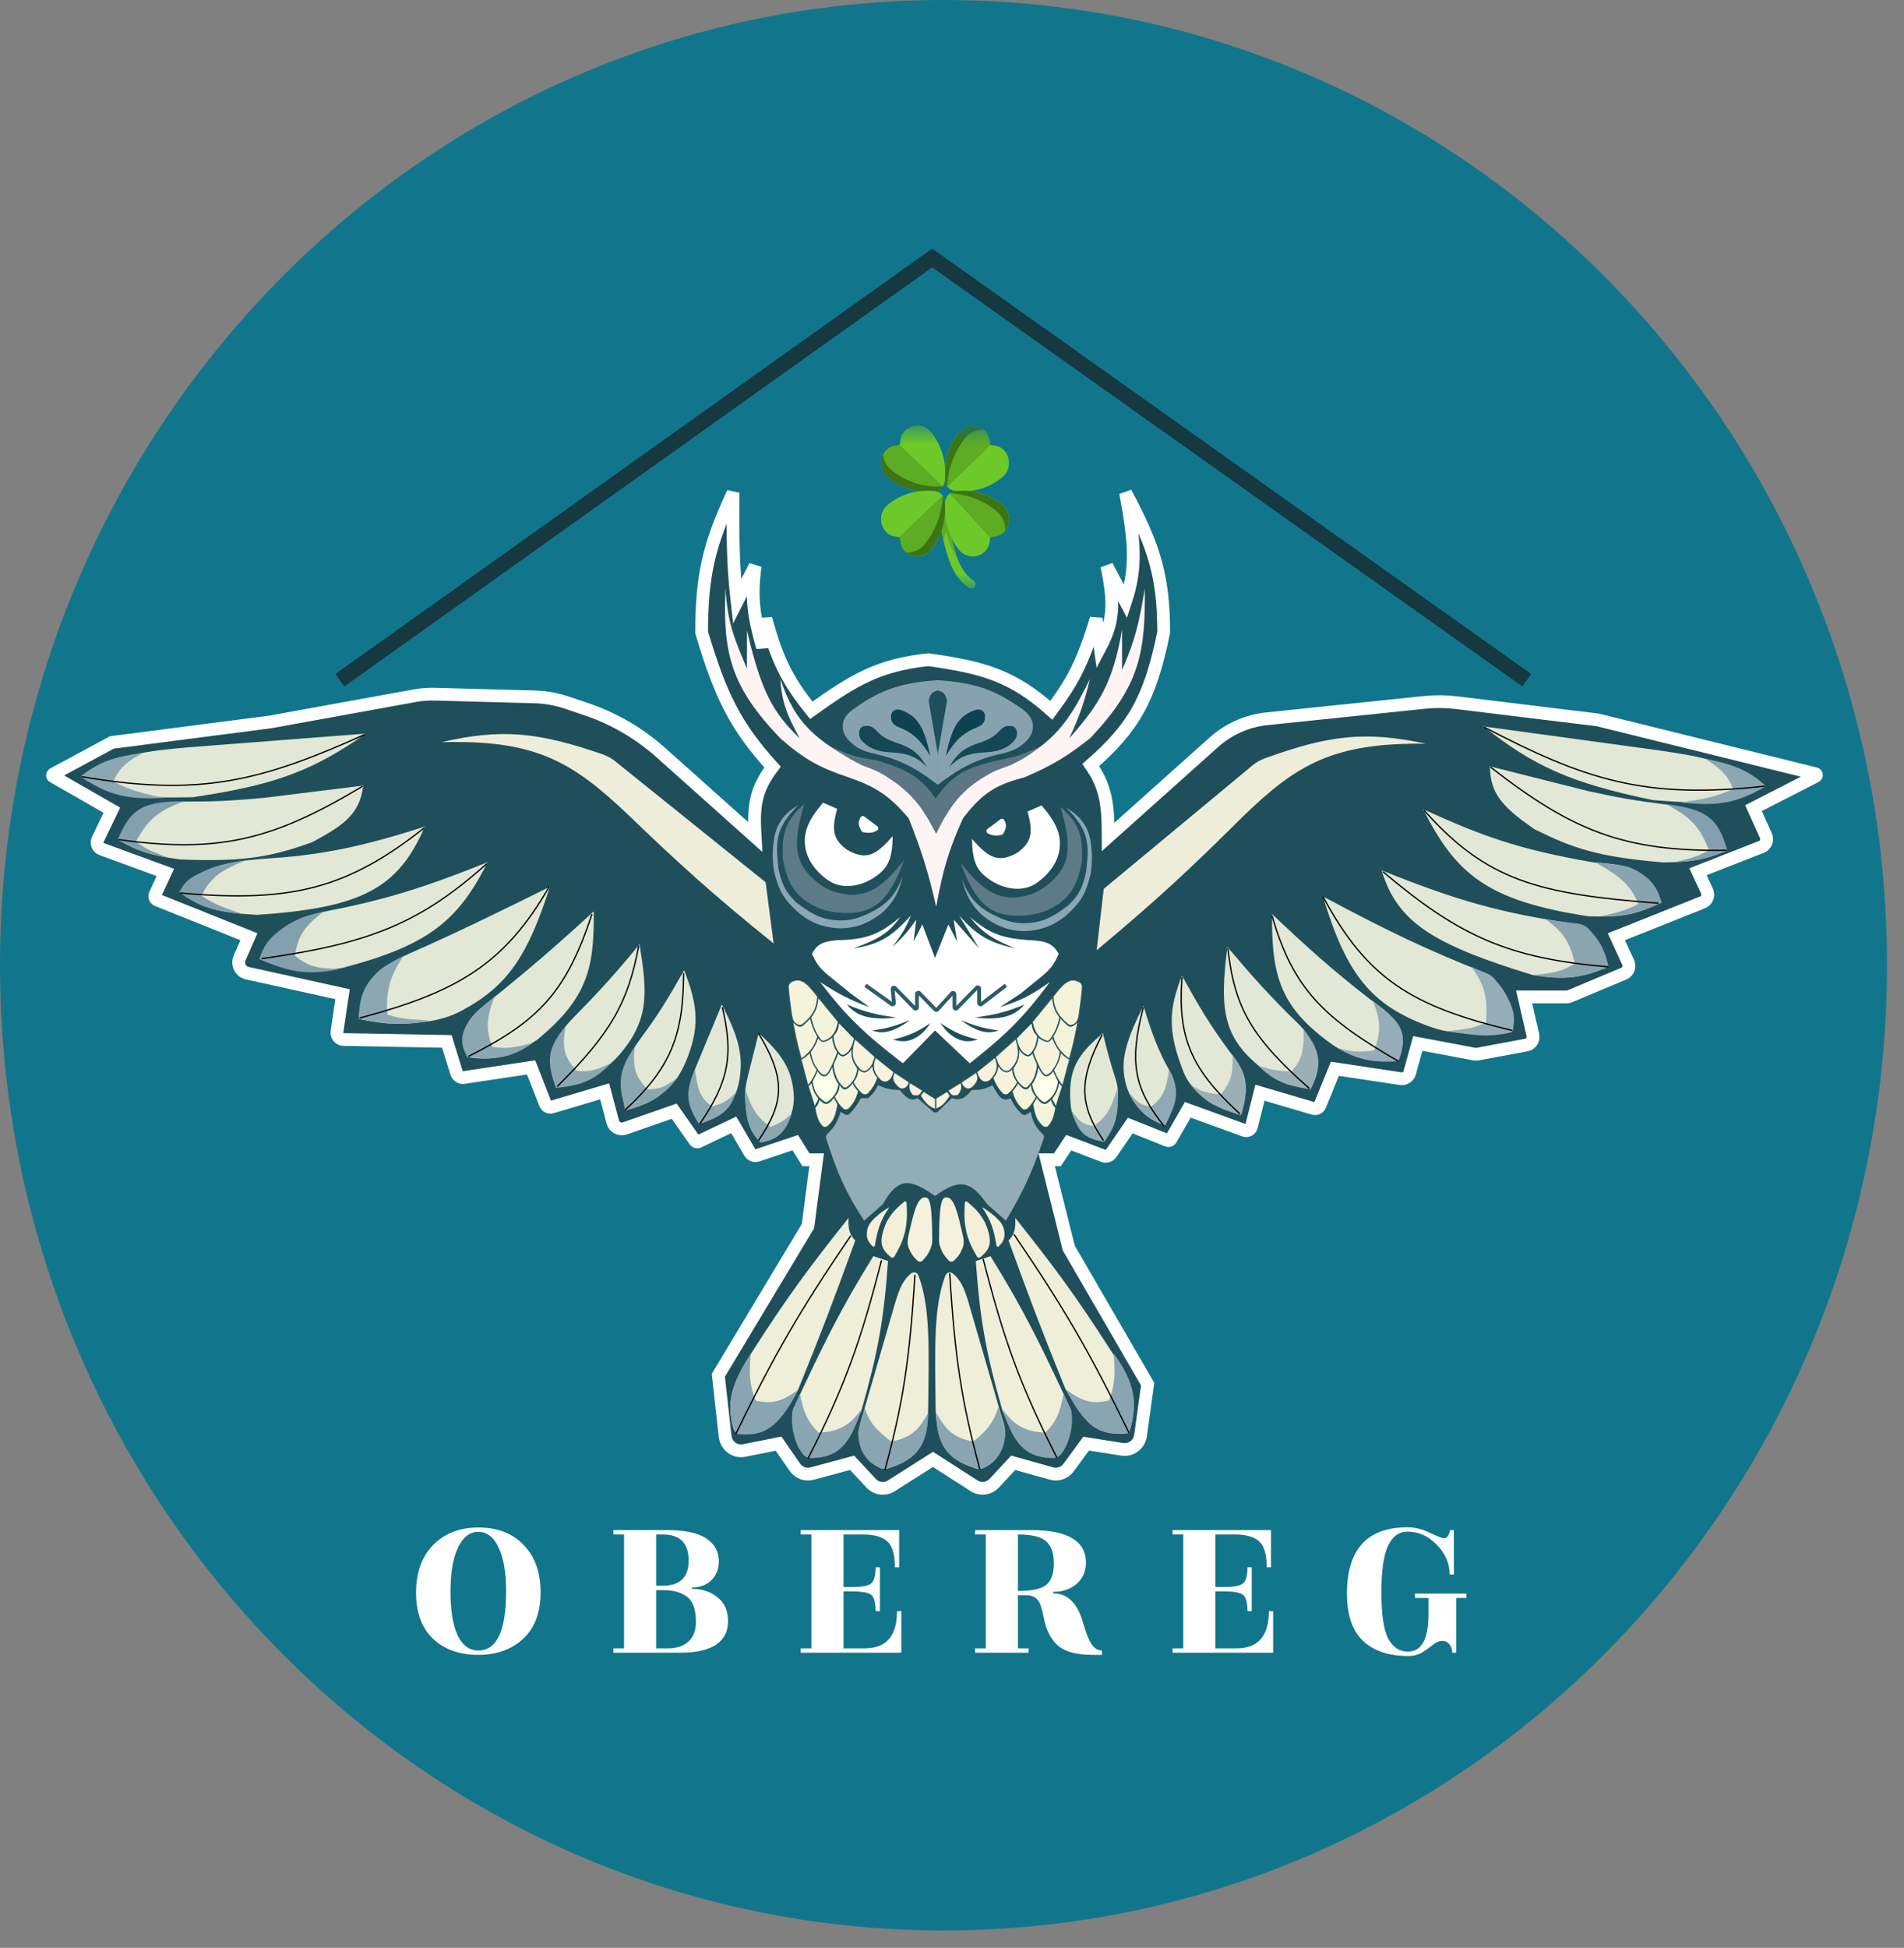 <svg xmlns="http://www.w3.org/2000/svg" width="88" height="90" viewBox="0 0 88 90" fill="none"><rect x="0" y="0" width="88" height="90" fill="#808080" stroke="none"/><g clip-path="url(#clip0_140_769)"><path d="M43.607 89.196C67.691 89.196 87.214 69.229 87.214 44.598C87.214 19.967 67.691 0 43.607 0C19.524 0 0 19.967 0 44.598C0 69.229 19.524 89.196 43.607 89.196Z" fill="#11768C"></path><mask id="mask0_140_769" style="mask-type:luminance" maskUnits="userSpaceOnUse" x="40" y="19" width="8" height="9"><path d="M47.356 19.671H40.001V27.194H47.356V19.671Z" fill="white"></path></mask><g mask="url(#mask0_140_769)"><path d="M46.398 23.394C46.398 23.394 45.793 22.787 44.787 22.69C45.789 22.591 46.391 21.986 46.391 21.986C46.712 21.657 46.712 21.125 46.391 20.796C46.243 20.644 46.028 20.586 45.833 20.575C45.813 20.574 45.795 20.566 45.78 20.553C45.762 20.537 45.751 20.515 45.749 20.489C45.738 20.29 45.682 20.07 45.533 19.918C45.212 19.59 44.691 19.59 44.37 19.918C44.37 19.918 43.757 20.556 43.676 21.614C43.596 20.556 42.983 19.918 42.983 19.918C42.662 19.59 42.141 19.59 41.82 19.918C41.671 20.07 41.615 20.29 41.604 20.489C41.603 20.515 41.591 20.537 41.573 20.553C41.559 20.566 41.54 20.574 41.52 20.575C41.325 20.586 41.111 20.644 40.962 20.796C40.902 20.857 40.853 20.925 40.816 20.998C40.652 21.316 40.7 21.718 40.962 21.986C40.962 21.986 41.566 22.592 42.569 22.69C41.566 22.788 40.962 23.394 40.962 23.394C40.641 23.723 40.641 24.256 40.962 24.584C41.111 24.736 41.325 24.794 41.52 24.805C41.54 24.806 41.559 24.814 41.573 24.827C41.591 24.843 41.603 24.866 41.604 24.891C41.615 25.09 41.671 25.31 41.82 25.462C42.141 25.791 42.662 25.791 42.983 25.462C42.983 25.462 43.315 25.116 43.523 24.512C43.574 24.877 43.685 25.372 43.916 26.002C44.056 26.385 44.281 26.726 44.565 26.989C44.644 27.061 44.719 27.12 44.788 27.164C44.819 27.185 44.854 27.194 44.889 27.194C44.953 27.194 45.015 27.162 45.051 27.103C45.108 27.011 45.081 26.89 44.991 26.833C44.941 26.801 44.884 26.755 44.822 26.698C44.582 26.477 44.393 26.189 44.274 25.865C44.13 25.471 44.036 25.131 43.974 24.846C44.165 25.242 44.377 25.462 44.377 25.462C44.698 25.791 45.219 25.791 45.54 25.462C45.689 25.31 45.745 25.09 45.756 24.891C45.757 24.871 45.765 24.852 45.778 24.837C45.793 24.819 45.815 24.807 45.84 24.805C46.035 24.794 46.25 24.736 46.398 24.584C46.72 24.256 46.72 23.723 46.398 23.394ZM44.129 22.703C44.047 22.714 43.972 22.745 43.907 22.791C43.796 22.871 43.719 22.996 43.7 23.141C43.691 23.216 43.684 23.29 43.68 23.363C43.676 23.29 43.669 23.216 43.66 23.141C43.649 23.057 43.619 22.98 43.574 22.915C43.495 22.801 43.373 22.722 43.231 22.703C43.194 22.698 43.157 22.694 43.12 22.69C43.157 22.687 43.194 22.683 43.231 22.677C43.372 22.659 43.494 22.58 43.572 22.468L43.574 22.466C43.619 22.4 43.649 22.323 43.66 22.239C43.667 22.183 43.672 22.126 43.676 22.071C43.681 22.126 43.686 22.183 43.693 22.239C43.704 22.323 43.734 22.4 43.78 22.466C43.858 22.579 43.98 22.658 44.122 22.677C44.161 22.683 44.199 22.687 44.237 22.691C44.202 22.694 44.165 22.698 44.129 22.703Z" fill="#5EAC24"></path><path d="M45.051 27.102C45.014 27.161 44.952 27.193 44.888 27.193C44.854 27.193 44.819 27.184 44.787 27.163C44.718 27.119 44.643 27.06 44.565 26.988C44.28 26.725 44.055 26.384 43.915 26.001C43.769 25.602 43.671 25.258 43.606 24.966C43.434 24.201 43.487 23.8 43.491 23.735C43.496 23.627 43.587 23.544 43.692 23.55C43.798 23.556 43.879 23.648 43.873 23.756C43.872 23.777 43.777 24.474 44.249 25.795C44.257 25.818 44.265 25.841 44.274 25.864C44.392 26.188 44.581 26.476 44.821 26.697C44.883 26.754 44.94 26.799 44.99 26.832C45.08 26.889 45.107 27.01 45.051 27.102Z" fill="#6DC82A"></path><path d="M44.249 25.795C44.093 25.568 43.877 25.179 43.777 24.662C43.767 24.607 43.691 24.607 43.681 24.662C43.66 24.769 43.635 24.87 43.606 24.966C43.434 24.201 43.487 23.8 43.491 23.735C43.496 23.627 43.587 23.544 43.692 23.55C43.798 23.556 43.879 23.648 43.873 23.756C43.872 23.777 43.777 24.474 44.249 25.795Z" fill="#5EAC24"></path><path d="M43.693 22.239C43.704 22.323 43.734 22.4 43.779 22.465C43.857 22.579 43.98 22.658 44.121 22.677C45.516 22.864 46.391 21.985 46.391 21.985C46.712 21.657 46.712 21.124 46.391 20.796C46.242 20.643 46.027 20.586 45.833 20.575C45.813 20.573 45.794 20.565 45.78 20.552C45.762 20.537 45.75 20.514 45.749 20.489C45.738 20.29 45.681 20.07 45.533 19.918C45.211 19.589 44.691 19.589 44.369 19.918C44.369 19.918 43.51 20.812 43.693 22.239Z" fill="#6DC82A"></path><path d="M45.78 20.552L43.779 22.465C43.734 22.399 43.704 22.322 43.693 22.238C43.51 20.812 44.369 19.917 44.369 19.917C44.67 19.61 45.145 19.59 45.468 19.858C45.49 19.876 45.512 19.896 45.533 19.917C45.681 20.069 45.738 20.289 45.749 20.488C45.75 20.514 45.762 20.536 45.78 20.552Z" fill="#3D7514"></path><path d="M43.659 22.238C43.648 22.322 43.618 22.399 43.572 22.465L43.571 22.466C43.493 22.579 43.371 22.658 43.23 22.677C41.836 22.863 40.961 21.985 40.961 21.985C40.699 21.717 40.651 21.314 40.815 20.997C40.852 20.924 40.901 20.856 40.961 20.795C41.109 20.643 41.324 20.585 41.519 20.574C41.539 20.573 41.557 20.565 41.572 20.552C41.59 20.536 41.602 20.514 41.603 20.488C41.614 20.289 41.67 20.069 41.819 19.917C42.14 19.589 42.661 19.589 42.983 19.917C42.983 19.917 43.842 20.812 43.659 22.238Z" fill="#3D7514"></path><path d="M43.659 22.239C43.648 22.323 43.618 22.4 43.573 22.465L43.571 22.467C42.043 22.594 41.093 21.614 41.093 21.614C40.929 21.441 40.836 21.222 40.815 20.997C40.853 20.925 40.901 20.857 40.961 20.796C41.11 20.643 41.324 20.586 41.519 20.575C41.539 20.573 41.557 20.565 41.572 20.552C41.59 20.537 41.602 20.514 41.603 20.489C41.614 20.29 41.671 20.07 41.819 19.918C42.141 19.589 42.661 19.589 42.983 19.918C42.983 19.918 43.842 20.812 43.659 22.239Z" fill="#5EAC24"></path><path d="M43.659 22.239C43.648 22.323 43.618 22.4 43.573 22.465L41.572 20.552C41.59 20.537 41.602 20.514 41.603 20.489C41.614 20.29 41.671 20.07 41.819 19.918C42.141 19.589 42.662 19.589 42.983 19.918C42.983 19.918 43.842 20.812 43.659 22.239Z" fill="#6DC82A"></path><path d="M45.779 20.553L43.779 22.465C43.838 21.038 44.671 20.171 44.671 20.171C44.889 19.947 45.181 19.843 45.468 19.858C45.49 19.877 45.511 19.897 45.532 19.918C45.681 20.07 45.737 20.29 45.748 20.489C45.75 20.514 45.762 20.537 45.779 20.553Z" fill="#5EAC24"></path><path d="M44.129 22.702C44.047 22.713 43.971 22.744 43.907 22.79C43.796 22.87 43.719 22.995 43.7 23.14C43.517 24.567 44.376 25.461 44.376 25.461C44.698 25.79 45.218 25.79 45.54 25.461C45.688 25.309 45.745 25.089 45.756 24.89C45.757 24.87 45.765 24.851 45.777 24.836C45.793 24.818 45.815 24.806 45.84 24.804C46.035 24.793 46.249 24.735 46.398 24.583C46.719 24.255 46.719 23.722 46.398 23.393C46.398 23.393 45.523 22.515 44.129 22.702Z" fill="#6DC82A"></path><path d="M45.777 24.836L43.907 22.79C43.971 22.744 44.046 22.713 44.128 22.702C45.523 22.515 46.398 23.393 46.398 23.393C46.698 23.701 46.718 24.187 46.456 24.517C46.438 24.54 46.419 24.562 46.398 24.583C46.249 24.735 46.034 24.793 45.84 24.804C45.815 24.806 45.792 24.818 45.777 24.836Z" fill="#3D7514"></path><path d="M45.777 24.836L43.907 22.79C45.302 22.851 46.15 23.702 46.15 23.702C46.369 23.926 46.471 24.224 46.456 24.518C46.438 24.54 46.418 24.562 46.398 24.583C46.249 24.735 46.034 24.793 45.839 24.804C45.815 24.806 45.792 24.818 45.777 24.836Z" fill="#5EAC24"></path><path d="M43.659 23.14C43.648 23.057 43.618 22.98 43.572 22.914C43.494 22.8 43.372 22.721 43.23 22.702C41.836 22.515 40.961 23.394 40.961 23.394C40.64 23.723 40.64 24.255 40.961 24.584C41.109 24.736 41.324 24.794 41.519 24.805C41.539 24.806 41.557 24.814 41.572 24.827C41.59 24.843 41.602 24.865 41.603 24.891C41.614 25.09 41.67 25.31 41.819 25.462C42.14 25.79 42.661 25.79 42.983 25.462C42.983 25.462 43.842 24.567 43.659 23.14Z" fill="#6DC82A"></path><path d="M43.951 23.098C43.965 23.048 43.977 23.025 43.971 23.073C43.969 23.087 43.962 23.094 43.951 23.098Z" fill="#6DC82A"></path><path d="M41.572 24.827L43.573 22.914C43.618 22.98 43.648 23.057 43.659 23.14C43.842 24.567 42.983 25.461 42.983 25.461C42.682 25.769 42.207 25.789 41.884 25.521C41.862 25.502 41.84 25.483 41.819 25.461C41.671 25.309 41.614 25.09 41.603 24.891C41.602 24.865 41.59 24.842 41.572 24.827Z" fill="#3D7514"></path><path d="M41.572 24.826L43.573 22.914C43.513 24.341 42.681 25.208 42.681 25.208C42.462 25.432 42.171 25.536 41.884 25.521C41.862 25.502 41.84 25.482 41.819 25.461C41.671 25.309 41.614 25.089 41.603 24.89C41.602 24.865 41.59 24.842 41.572 24.826Z" fill="#5EAC24"></path></g><path d="M50.663 28.584C50.027 30.694 49.541 31.535 48.592 32.82C46.775 31.208 45.447 30.84 42.905 30.481C40.621 30.727 39.477 31.397 37.497 32.82C36.334 31.375 35.907 30.427 35.395 28.584L35.241 29.912C34.837 28.468 34.705 27.651 34.901 26.151L34.066 27.794C33.886 26.197 33.863 25.038 33.881 22.768C32.766 25.167 32.433 26.576 32.428 29.216C33.305 32.174 34.006 33.559 35.704 35.443C34.88 36.543 34.822 37.286 34.901 38.667L30.553 34.782C29.547 33.883 28.375 33.199 27.107 32.771L26.21 32.468C25.722 32.303 25.214 32.212 24.701 32.198L20.103 32.074C19.791 32.065 19.478 32.089 19.171 32.145L12.494 33.357L5.17 34.305L2.458 35.768C2.414 35.792 2.414 35.855 2.456 35.879L5.17 37.434L4.518 38.792C4.437 38.962 4.518 39.165 4.692 39.229L7.642 40.311L7.171 41.328C7.125 41.428 7.171 41.546 7.271 41.586L11.505 43.282L11.075 44.261C10.947 44.554 11.115 44.895 11.422 44.963L15.832 45.937L15.576 47.666C15.548 47.855 15.689 48.026 15.876 48.03L20.653 48.118L21.1 49.568C21.145 49.716 21.289 49.808 21.439 49.786L24.547 49.319L25.206 51.003C25.253 51.123 25.382 51.188 25.505 51.151L27.947 50.425L28.321 51.835C28.386 52.081 28.642 52.221 28.878 52.138L31.161 51.342L32.121 52.711C32.156 52.76 32.22 52.777 32.274 52.752L33.912 51.974L34.651 53.242C34.724 53.369 34.875 53.427 35.012 53.381L36.755 52.796L37.25 53.586H37.744L37.342 56.652L33.201 63.543L33.513 66.361C33.561 66.801 33.966 67.105 34.391 67.02L35.983 66.703L36.736 67.792C36.915 68.05 37.231 68.167 37.53 68.087L39.382 67.588L40.264 68.534C40.507 68.793 40.894 68.844 41.192 68.655L43.122 67.43L45.019 68.65C45.318 68.841 45.707 68.792 45.951 68.531L46.83 67.588L48.6 68.084C48.893 68.166 49.206 68.057 49.389 67.808L50.199 66.703L51.868 66.966C52.276 67.03 52.657 66.741 52.715 66.322L53.042 63.953L49.396 57.663L48.376 53.586H48.87L49.396 52.796L50.995 53.406C51.127 53.456 51.275 53.409 51.356 53.291L52.239 52.006L53.964 52.694C54.021 52.716 54.085 52.693 54.116 52.64L54.897 51.279L57.517 52.23C57.653 52.279 57.802 52.198 57.839 52.054L58.234 50.489L60.712 51.217C60.832 51.252 60.96 51.189 61.008 51.071L61.696 49.382L64.743 49.84C64.927 49.867 65.103 49.751 65.153 49.568L65.528 48.213L68.15 48.706C68.194 48.714 68.24 48.714 68.284 48.706L70.553 48.284C70.761 48.245 70.896 48.035 70.847 47.824L70.442 46.063H72.409C72.457 46.063 72.505 46.054 72.55 46.035L75.058 44.982C75.254 44.9 75.343 44.666 75.252 44.47L74.707 43.282L78.694 41.691C78.894 41.611 78.986 41.374 78.894 41.175L78.478 40.279L81.414 39.128C81.615 39.05 81.708 38.814 81.618 38.615L81.043 37.34L83.92 35.868C83.972 35.842 83.963 35.764 83.907 35.75L73.842 33.262L67.311 32.466C66.824 32.407 66.333 32.403 65.846 32.453L58.545 33.212C57.639 33.306 56.785 33.687 56.099 34.3L51.219 38.667C51.215 37.142 51.111 36.362 50.415 35.348C52.36 33.638 53.148 32.348 53.784 29.216C53.779 26.703 53.384 25.294 52.023 22.768C52.445 25.027 52.549 26.201 52.023 27.794L51.157 26.151C51.529 27.929 51.461 28.753 50.848 29.912L50.663 28.584Z" fill="#1F4F5B" stroke="white" stroke-width="0.59"></path><path d="M46.699 35.349C44.883 35.96 44.074 36.578 43.269 38.509C42.386 36.865 41.834 36.07 39.838 35.349C37.742 34.227 36.754 33.468 36.068 31.366C36.124 32.374 36.336 32.98 36.964 34.116C35.731 32.948 35.172 31.926 34.522 29.122V30.892C33.959 29.557 33.619 28.774 33.533 27.194C33.4 30.162 33.77 31.721 36.068 34.116C37.162 35.074 37.859 35.463 39.22 35.918C40.491 36.359 41.109 36.763 42.002 37.814C42.603 39.343 42.887 40.232 43.269 41.892C43.577 40.232 43.821 39.329 44.505 37.814C45.395 36.648 46.028 36.255 47.348 35.918C48.652 35.358 49.307 34.955 50.377 34.116C52.709 31.672 52.939 30.094 52.911 27.194C52.66 28.713 52.479 29.552 51.86 30.955V29.09C51.433 31.585 50.782 32.568 49.419 34.116C49.893 33.086 50.108 32.483 50.377 31.366C49.416 33.338 48.728 34.312 46.699 35.349Z" fill="#FFF4F4"></path><path d="M46.15 35.127C44.566 35.468 43.956 35.877 43.245 36.897C42.605 35.988 42.048 35.578 40.494 35.127C39.489 34.983 39.082 34.826 38.362 34.464C39.066 34.929 39.452 35.246 40.494 35.601C41.872 36.38 42.503 37.024 43.276 38.509C44.008 37.011 44.622 36.318 46.026 35.601C47.167 35.205 47.51 34.935 48.062 34.499L48.066 34.495C47.332 34.839 46.917 34.982 46.15 35.127Z" fill="#5C7783"></path><path d="M39.944 37.727L40.543 38.174C40.61 38.225 40.611 38.329 40.539 38.371C40.359 38.478 40.193 38.503 39.902 38.454C39.868 38.449 39.838 38.428 39.82 38.398C39.671 38.148 39.64 37.976 39.78 37.754C39.815 37.697 39.891 37.688 39.944 37.727Z" fill="white"></path><path d="M38.042 37.087L38.691 37.372C38.434 38.33 38.478 38.773 39.154 39.268C40.044 39.774 40.493 39.512 41.256 38.636C41.256 39.519 41.078 39.954 40.766 40.256C40.128 40.872 39.079 41.184 38.333 40.712C38.278 40.678 38.223 40.639 38.166 40.596C37.716 40.253 37.342 39.779 37.233 39.216C37.088 38.47 37.374 37.864 38.042 37.087Z" fill="white"></path><path d="M37.88 40.847C36.655 39.937 36.636 38.989 37.166 37.157C36.334 37.895 36.125 38.446 36.178 39.654C36.356 40.668 36.645 41.204 37.258 41.64C37.736 41.98 38.314 42.148 38.896 42.179C40.357 42.258 41.088 41.662 41.791 39.733C40.693 41.138 39.895 41.583 38.644 41.227C38.369 41.149 38.11 41.018 37.88 40.847Z" fill="#5D7B86"></path><path d="M35.982 40.143C35.842 38.931 35.814 38.257 36.909 37.191C36.495 37.441 36.249 37.65 36.027 38.027C35.871 38.294 35.79 38.599 35.753 38.908C35.699 39.366 35.7 39.72 35.776 40.259C35.867 40.621 35.945 40.873 36.058 41.12C36.221 41.474 36.5 41.796 36.784 42.059C37.189 42.434 37.651 42.698 38.186 42.814C38.266 42.831 38.346 42.846 38.427 42.859C39.016 42.949 39.627 42.852 40.157 42.575C40.297 42.502 40.434 42.419 40.581 42.317C40.751 42.199 40.907 42.059 41.043 41.9C41.444 41.428 41.572 41.071 41.729 40.485C41.352 41.465 40.886 41.899 39.896 42.315C39.595 42.442 39.275 42.522 38.949 42.528C38.129 42.544 37.589 42.312 36.782 41.682C36.294 41.191 36.129 40.848 35.982 40.143Z" fill="#8BA7B3"></path><path d="M46.24 37.854L45.641 38.3C45.574 38.351 45.573 38.455 45.645 38.498C45.825 38.604 45.991 38.629 46.282 38.58C46.316 38.575 46.346 38.554 46.364 38.524C46.513 38.274 46.544 38.102 46.404 37.88C46.369 37.823 46.293 37.814 46.24 37.854Z" fill="white"></path><path d="M48.141 37.213L47.492 37.498C47.749 38.456 47.705 38.899 47.029 39.394C46.139 39.9 45.691 39.638 44.927 38.762C44.927 39.645 45.105 40.08 45.417 40.382C46.055 40.998 47.104 41.31 47.851 40.839C47.905 40.804 47.96 40.765 48.017 40.722C48.467 40.379 48.841 39.905 48.95 39.343C49.095 38.596 48.809 37.99 48.141 37.213Z" fill="white"></path><path d="M48.304 40.973C49.528 40.063 49.547 39.115 49.017 37.283C49.849 38.021 50.059 38.572 50.006 39.78C49.827 40.794 49.539 41.33 48.925 41.766C48.447 42.105 47.869 42.274 47.288 42.305C45.826 42.384 45.096 41.788 44.392 39.859C45.49 41.264 46.288 41.709 47.539 41.354C47.814 41.276 48.073 41.144 48.304 40.973Z" fill="#5D7B86"></path><path d="M50.201 40.27C50.34 39.058 50.369 38.385 49.274 37.318C49.688 37.569 49.933 37.777 50.156 38.154C50.312 38.421 50.393 38.727 50.43 39.036C50.484 39.493 50.483 39.847 50.407 40.386C50.316 40.748 50.238 41.001 50.125 41.247C49.962 41.601 49.683 41.923 49.399 42.186C48.994 42.562 48.532 42.825 47.997 42.941C47.917 42.959 47.837 42.973 47.756 42.986C47.167 43.077 46.556 42.979 46.026 42.702C45.886 42.629 45.749 42.546 45.602 42.444C45.432 42.326 45.276 42.186 45.141 42.027C44.738 41.555 44.611 41.198 44.454 40.612C44.831 41.592 45.297 42.026 46.287 42.442C46.588 42.569 46.908 42.649 47.234 42.655C48.054 42.671 48.594 42.439 49.401 41.809C49.889 41.318 50.054 40.975 50.201 40.27Z" fill="#8BA7B3"></path><path d="M39.444 43.82C40.677 43.376 41.128 43.051 41.608 42.366C40.672 43.168 40.047 43.411 38.733 43.44C38.103 43.492 37.791 43.571 37.528 44.073C37.775 44.63 38 44.838 38.424 45.179L39.321 45.906L40.186 46.538C39.218 46.177 38.727 45.909 37.899 45.369C39.105 46.948 39.952 47.767 41.731 49.13L43.215 47.613L44.822 49.13C46.559 47.767 47.36 46.941 48.53 45.369C47.698 45.96 47.196 46.229 46.212 46.538L47.171 45.906L48.067 45.179C48.501 44.833 48.703 44.603 48.932 44.073C48.663 43.601 48.358 43.469 47.572 43.44C46.396 43.357 45.775 43.183 44.822 42.366C45.435 43.129 45.928 43.416 46.923 43.82C45.704 43.551 45.143 43.208 44.327 42.303L45.255 43.82L44.08 42.492L44.234 43.504L43.833 42.714L43.215 44.262L42.627 42.714L42.226 43.504L42.349 42.492C41.938 43.078 41.693 43.349 41.237 43.757C41.654 43.22 41.855 42.906 42.102 42.303C41.238 43.242 40.686 43.635 39.444 43.82Z" fill="white"></path><path d="M41.421 47.011C40.525 46.889 40.024 46.779 39.134 46.411C39.341 46.64 39.509 46.769 39.724 46.868C39.981 46.986 40.264 47.033 40.545 47.05C40.858 47.068 41.093 47.053 41.421 47.011Z" fill="#1F4F5B"></path><path d="M45.069 47.011C45.965 46.889 46.466 46.779 47.356 46.411C47.149 46.64 46.981 46.769 46.766 46.868C46.509 46.986 46.226 47.033 45.945 47.05C45.632 47.068 45.396 47.053 45.069 47.011Z" fill="#1F4F5B"></path><path d="M42.06 47.129C41.415 47.393 41.039 47.513 40.309 47.611C40.491 47.671 40.631 47.696 40.774 47.694C41.056 47.69 41.326 47.582 41.576 47.447C41.748 47.355 41.885 47.261 42.06 47.129Z" fill="#1F4F5B"></path><path d="M44.406 47.129C45.05 47.394 45.426 47.514 46.157 47.612C45.975 47.672 45.835 47.697 45.691 47.695C45.41 47.691 45.139 47.582 44.89 47.448C44.718 47.355 44.581 47.262 44.406 47.129Z" fill="#1F4F5B"></path><path d="M43.003 47.27C42.415 47.665 42.052 47.85 41.266 48.035C41.434 48.078 41.569 48.102 41.691 48.109C42.104 48.132 42.496 47.895 42.773 47.579C42.852 47.489 42.923 47.391 43.003 47.27Z" fill="#1F4F5B"></path><path d="M43.468 47.27C44.055 47.665 44.418 47.85 45.204 48.035C45.037 48.078 44.901 48.102 44.78 48.109C44.366 48.132 43.974 47.895 43.698 47.579C43.619 47.489 43.548 47.391 43.468 47.27Z" fill="#1F4F5B"></path><path d="M40.001 45.526L41.219 46.395C41.263 46.426 41.322 46.391 41.316 46.337L41.254 45.702C41.248 45.643 41.318 45.609 41.359 45.651L42.275 46.587C42.314 46.627 42.38 46.599 42.38 46.543V45.931C42.38 45.875 42.447 45.847 42.486 45.887L43.231 46.649C43.256 46.674 43.297 46.674 43.32 46.647L44.004 45.896C44.042 45.854 44.111 45.882 44.111 45.939V46.543C44.111 46.599 44.178 46.627 44.217 46.587L45.149 45.634C45.188 45.594 45.255 45.622 45.255 45.678V46.347C45.255 46.4 45.313 46.429 45.353 46.398L46.491 45.526" stroke="#2E5D67" stroke-width="0.177"></path><path d="M34.561 49.742L35.063 47.739C36.164 48.72 36.59 49.419 36.683 50.525C36.723 51 36.625 51.485 36.373 51.886C36.052 52.397 35.704 52.593 35.102 52.665C35.078 52.668 35.055 52.656 35.042 52.636C34.641 51.978 34.456 51.509 34.439 50.681C34.432 50.364 34.484 50.049 34.561 49.742Z" fill="#E3E7D6"></path><path d="M32.14 49.356L33.363 46.411C34.124 47.897 34.386 48.775 34.157 49.995C34.095 50.325 33.969 50.642 33.779 50.917C33.419 51.441 33.048 51.69 32.343 51.879C31.992 51.251 31.862 50.832 31.915 50.197C31.939 49.906 32.029 49.626 32.14 49.356Z" fill="#E3E7D6"></path><path d="M29.696 47.862C30.403 46.907 30.895 46.114 31.617 44.831C32.27 46.463 32.35 47.499 31.692 49.067C31.477 49.579 31.169 50.054 30.745 50.402C30.223 50.83 29.704 51.039 28.898 51.279C28.739 50.599 28.701 50.114 28.823 49.542C28.956 48.916 29.318 48.373 29.696 47.862Z" fill="#E3E7D6"></path><path d="M26.534 46.986C27.768 45.739 28.478 44.935 29.56 43.63C29.897 45.808 30.066 47.081 28.6 48.764C28.401 48.992 28.173 49.191 27.926 49.361C27.237 49.835 26.695 50.071 25.697 50.236C25.389 49.353 25.395 48.786 25.749 48.038C25.938 47.638 26.226 47.298 26.534 46.986Z" fill="#E3E7D6"></path><path d="M22.525 46.332C24.372 44.854 25.542 43.847 27.442 42.112C27.471 44.766 27.135 46.142 24.815 48.054C23.589 48.813 22.888 49.037 21.601 48.845C21.369 48.311 21.328 47.935 21.506 47.501C21.706 47.013 22.118 46.658 22.525 46.332Z" fill="#E3E7D6"></path><path d="M18.998 44.024C21.233 43.035 22.849 42.239 25.413 40.974C24.408 44.112 23.488 45.564 21.302 46.716C20.818 46.971 20.289 47.126 19.75 47.199C18.627 47.352 17.811 47.354 16.574 47.075C16.633 46.573 16.711 46.187 16.845 45.84C17.198 44.925 18.116 44.415 18.998 44.024Z" fill="#E3E7D6"></path><path d="M15.339 42.05C17.798 41.57 19.678 40.989 22.538 39.837C21.177 42.53 19.828 43.684 15.77 44.736C14.208 44.924 13.363 44.904 11.999 44.293C12.473 42.912 13.934 42.324 15.339 42.05Z" fill="#E3E7D6"></path><path d="M12.653 39.646C15.009 39.48 16.865 39.081 19.633 38.193C18.407 41.04 16.733 41.946 11.876 42.271C10.181 42.174 9.351 41.993 8.291 41.227C9.235 39.887 11.033 39.76 12.645 39.647L12.653 39.646Z" fill="#E3E7D6"></path><path d="M8.723 34.528L16.913 33.895C14.481 35.59 12.77 36.265 8.908 36.835C6.35 36.886 5.034 36.814 3.853 35.914C3.818 35.887 3.823 35.83 3.862 35.809C5.655 34.828 6.762 34.7 8.723 34.528Z" fill="#E3E7D6"></path><path d="M5.231 36.108C5.52 35.469 5.902 35.161 6.622 34.781C5.331 34.96 4.613 35.178 3.785 35.832C3.751 35.859 3.754 35.911 3.79 35.935C5.108 36.788 5.967 36.946 7.58 36.867C6.625 36.658 6.086 36.55 5.231 36.108Z" fill="#8BA7B2"></path><path d="M3.778 35.886C9.31 36.835 12.115 36.068 16.882 33.927" stroke="black" stroke-width="0.059"></path><path d="M76.705 34.676L68.564 33.564C70.897 35.399 72.567 36.173 76.391 36.968C78.942 37.169 80.26 37.175 81.489 36.346C81.526 36.321 81.524 36.264 81.486 36.24C79.751 35.156 78.653 34.963 76.705 34.676Z" fill="#E3E7D6"></path><path d="M80.102 36.458C79.85 35.803 79.486 35.473 78.788 35.051C80.068 35.306 80.772 35.565 81.562 36.268C81.594 36.296 81.588 36.349 81.551 36.37C80.187 37.144 79.32 37.251 77.715 37.078C78.68 36.925 79.224 36.849 80.102 36.458Z" fill="#8BA7B2"></path><path d="M81.566 36.323C75.99 36.945 73.233 36.015 68.594 33.597" stroke="black" stroke-width="0.059"></path><path d="M12.185 36.866L16.79 36.297C16.63 37.539 16.008 38.085 14.41 38.92C12.55 39.58 11.335 39.833 8.322 39.71C7.024 39.534 6.388 39.343 5.497 38.822C5.469 38.806 5.458 38.771 5.471 38.741C5.797 38.021 6.144 37.63 6.715 37.354C7.322 37.06 8.014 37.034 8.686 37.037C9.818 37.042 10.73 37.002 12.185 36.866Z" fill="#E3E7D6"></path><path d="M6.282 38.889C6.803 37.926 7.24 37.488 8.507 37.024C6.717 37.024 6.048 37.305 5.468 38.743C5.457 38.772 5.468 38.806 5.494 38.822C6.362 39.336 6.886 39.461 7.828 39.647C7.201 39.403 6.844 39.313 6.282 38.889Z" fill="#83A0AE"></path><path d="M5.479 38.794C10.204 39.45 12.67 38.772 16.76 36.329" stroke="black" stroke-width="0.059"></path><path d="M73.366 36.544L68.862 35.409C68.875 36.662 69.427 37.281 70.914 38.308C72.682 39.193 73.858 39.595 76.864 39.847C78.174 39.833 78.827 39.722 79.774 39.315C79.803 39.303 79.818 39.269 79.809 39.238C79.57 38.482 79.273 38.051 78.739 37.707C78.17 37.34 77.487 37.228 76.82 37.148C75.695 37.012 74.794 36.86 73.366 36.544Z" fill="#E3E7D6"></path><path d="M78.986 39.283C78.583 38.263 78.202 37.774 76.998 37.156C78.776 37.378 79.406 37.74 79.812 39.239C79.82 39.269 79.805 39.301 79.776 39.314C78.854 39.717 78.319 39.776 77.363 39.844C78.013 39.679 78.378 39.634 78.986 39.283Z" fill="#83A0AE"></path><path d="M79.795 39.289C75.027 39.355 72.659 38.376 68.889 35.444" stroke="black" stroke-width="0.059"></path><path d="M49.488 51.086C49.33 49.44 49.789 48.733 50.974 47.739C51.179 48.603 51.327 49.129 51.573 49.893C51.646 50.12 51.681 50.358 51.666 50.597C51.604 51.582 51.451 52.111 50.974 52.733C50.327 52.574 49.984 52.366 49.637 51.637C49.555 51.465 49.507 51.277 49.488 51.086Z" fill="#E3E7D6"></path><path d="M50.539 52.038C51.151 51.617 51.363 51.182 51.652 50.268C51.709 51.355 51.636 51.926 51.057 52.733C51.043 52.752 51.019 52.762 50.995 52.757C50.184 52.596 49.854 52.4 49.52 51.311C49.848 51.77 49.988 51.936 50.539 52.038Z" fill="#94ACB6"></path><path d="M50.941 47.801C49.891 49.833 49.833 50.998 51.002 52.701" stroke="black" stroke-width="0.059"></path><path d="M52.049 50.134C51.752 49.063 52.004 48.149 52.85 46.474C53.259 47.831 53.555 48.591 54.077 49.513C54.24 49.802 54.344 50.128 54.321 50.46C54.282 51.021 54.15 51.412 53.865 51.956C53.85 51.984 53.817 51.996 53.788 51.985C53.195 51.746 52.84 51.511 52.458 50.978C52.276 50.723 52.134 50.438 52.049 50.134Z" fill="#E3E7D6"></path><path d="M53.227 51.121C53.806 50.652 53.921 50.255 54.031 49.414C54.502 50.332 54.481 50.868 53.843 51.958C53.827 51.985 53.793 51.996 53.764 51.983C52.868 51.573 52.552 51.222 52.176 50.489C52.553 50.897 52.72 51.102 53.227 51.121Z" fill="#8EAAB5"></path><path d="M53.803 52.037C52.43 50.302 52.168 49.12 52.844 46.538" stroke="black" stroke-width="0.059"></path><path d="M54.696 49.515C53.966 47.654 54.005 46.643 54.631 45.083C55.423 46.516 55.886 47.307 56.856 48.623C57.648 49.607 57.726 50.247 57.369 51.468C57.359 51.502 57.323 51.521 57.289 51.509C56.241 51.126 55.667 50.818 55.103 50.194C54.926 49.997 54.793 49.764 54.696 49.515Z" fill="#E3E7D6"></path><path d="M58.152 49.224C56.531 47.878 56.36 46.577 56.73 43.756C57.971 45.222 58.711 46.044 60.039 47.337C60.14 47.436 60.235 47.543 60.317 47.659C60.992 48.622 61.112 49.276 60.563 50.33C59.474 50.133 58.942 49.897 58.152 49.224Z" fill="#E3E7D6"></path><path d="M61.635 48.307C59.176 46.566 58.77 45.136 58.791 42.239C60.518 43.86 61.496 44.745 63.303 46.158C64.703 47.142 65.169 47.739 64.586 48.97C64.577 48.99 64.557 49.004 64.535 49.005C63.31 49.094 62.674 48.94 61.635 48.307Z" fill="#E3E7D6"></path><path d="M73.69 39.855C70.124 39.237 68.493 38.623 65.775 37.39C67.276 40.352 68.685 41.62 73.427 42.338C74.953 42.39 75.701 42.268 76.763 41.658C76.199 40.251 75.453 39.937 73.69 39.855Z" fill="#E3E7D6"></path><path d="M66.165 47.465C63.35 46.473 62.234 45.014 61.14 41.417C64.255 43.08 65.949 43.885 68.705 44.976C68.831 45.026 68.947 45.103 69.039 45.205C69.701 45.941 69.943 46.485 69.919 47.589C69.918 47.62 69.895 47.646 69.864 47.65C68.866 47.767 68.218 47.781 67.266 47.699C66.892 47.667 66.52 47.591 66.165 47.465Z" fill="#E3E7D6"></path><path d="M70.844 45.052C66.24 43.642 64.578 42.617 63.859 40.216C67.295 41.592 69.311 42.194 73.01 42.719C73.128 42.736 73.239 42.79 73.322 42.876C73.901 43.471 74.133 43.885 74.322 44.619C74.33 44.65 74.314 44.682 74.285 44.694C73.121 45.169 72.379 45.294 70.844 45.052Z" fill="#E3E7D6"></path><path d="M56.442 50.552C56.918 49.932 56.989 49.579 56.968 48.75C57.622 49.613 57.742 50.169 57.386 51.47C57.377 51.504 57.342 51.523 57.31 51.514C56.215 51.187 55.653 50.904 55.02 50.109C55.488 50.434 55.833 50.536 56.442 50.552Z" fill="#9BAFB6"></path><path d="M59.686 49.509C60.158 48.986 60.291 48.56 60.242 47.549C61.026 48.553 61.143 49.155 60.602 50.289C60.591 50.313 60.564 50.328 60.538 50.324C59.477 50.171 58.918 49.984 58.141 49.224C58.699 49.434 59.047 49.478 59.686 49.509Z" fill="#9BAFB6"></path><path d="M64.385 47.043L63.427 46.221C63.841 47.129 63.818 47.686 63.52 48.528C62.833 48.639 62.447 48.597 61.758 48.402C62.686 48.871 63.22 49.124 64.593 49.037C64.617 49.035 64.638 49.02 64.647 48.997C64.971 48.163 64.903 47.572 64.385 47.043Z" fill="#94ADB8"></path><path d="M74.838 39.972L73.718 39.837C74.889 40.484 75.413 40.945 75.715 41.775C75.056 42.097 74.655 42.196 73.929 42.346C75.089 42.335 75.722 42.207 76.756 41.735C76.784 41.722 76.799 41.69 76.79 41.66C76.588 40.98 76.287 40.57 75.552 40.182C75.33 40.065 75.086 40.002 74.838 39.972Z" fill="#88A4B0"></path><path d="M72.939 42.677L71.462 42.492C72.285 43.099 72.555 43.555 72.791 44.514C72.145 44.925 71.679 44.971 70.853 45.051L70.844 45.052C72.127 45.27 72.976 45.252 74.29 44.693C74.317 44.681 74.332 44.651 74.326 44.622C74.201 44.009 74.018 43.548 73.428 42.92C73.298 42.783 73.124 42.7 72.939 42.677Z" fill="#8AA5B0"></path><path d="M68.739 45L68.001 44.673C68.588 45.444 68.77 46.057 68.683 47.242C68.027 47.558 67.613 47.557 66.857 47.644C68.076 47.818 68.763 47.959 69.851 47.698C69.872 47.693 69.89 47.676 69.896 47.654C70.092 46.937 69.959 46.351 69.121 45.294C69.019 45.165 68.887 45.066 68.739 45Z" fill="#94ADB8"></path><path d="M65.814 37.435C68.706 40.684 71.069 41.308 76.653 41.733" stroke="black" stroke-width="0.059"></path><path d="M63.921 40.279C67.477 43.287 69.742 44.283 74.336 44.673" stroke="black" stroke-width="0.059"></path><path d="M61.14 41.417C63.183 45.218 65.224 46.494 69.887 47.612" stroke="black" stroke-width="0.059"></path><path d="M54.632 45.147C54.417 47.968 55.064 49.41 57.308 51.468" stroke="black" stroke-width="0.059"></path><path d="M58.791 42.303C59.76 45.721 61.239 47.075 64.632 49.035" stroke="black" stroke-width="0.059"></path><path d="M56.752 43.819C57.052 46.602 57.89 47.973 60.522 50.299" stroke="black" stroke-width="0.059"></path><path d="M10.534 39.896L11.382 39.742C10.153 40.226 9.723 40.571 9.311 41.385C10.001 41.852 10.469 41.967 11.227 42.239C10.073 42.064 9.404 42.049 8.291 41.227C8.571 40.645 8.875 40.504 9.488 40.227C9.823 40.076 10.174 39.961 10.534 39.896Z" fill="#83A0AE"></path><path d="M19.602 38.256C16.076 41.043 13.479 41.725 8.322 41.259" stroke="black" stroke-width="0.059"></path><path d="M13.637 44.167C13.742 43.28 14.07 42.784 14.966 42.112L14.413 42.254C14.206 42.307 14.003 42.378 13.807 42.466C13.489 42.609 13.186 42.786 12.911 43.003C12.484 43.338 12.186 43.638 11.999 44.325C13.403 44.93 14.311 45.081 15.708 44.767C14.89 44.751 14.343 44.749 13.637 44.167Z" fill="#83A0AE"></path><path d="M22.508 39.9C19.452 42.622 17.136 43.597 12.093 44.293" stroke="black" stroke-width="0.059"></path><path d="M35.612 52.069C34.945 51.588 34.707 51.174 34.438 50.268C34.434 51.548 34.526 52.168 35.148 52.796C35.954 52.666 36.328 52.288 36.601 51.437C36.25 51.801 35.988 51.909 35.612 52.069Z" fill="#8BA7B2"></path><path d="M32.897 51.121C32.276 50.66 32.248 50.238 32.118 49.414C31.707 50.4 31.647 50.927 32.31 51.943C33.291 51.607 33.742 51.341 34.004 50.489C33.645 50.863 33.372 51.005 32.897 51.121Z" fill="#8BA7B2"></path><path d="M29.929 50.33C29.346 49.756 29.228 49.25 29.338 48.371C28.613 49.396 28.511 50.088 28.936 51.31C30.079 50.994 30.615 50.672 31.346 49.761C30.838 50.145 30.588 50.331 29.929 50.33Z" fill="#8BA7B2"></path><path d="M17.903 46.885C17.825 45.739 18.041 45.088 18.645 44.167L18.091 44.467C17.802 44.624 17.528 44.813 17.306 45.059C16.744 45.681 16.623 46.152 16.574 47.075C17.868 47.345 18.613 47.391 19.881 47.169C19.161 47.072 18.809 47.161 17.903 46.885Z" fill="#8BA7B2"></path><path d="M25.381 40.974C23.299 44.593 21.07 45.855 16.604 47.043" stroke="black" stroke-width="0.059"></path><path d="M22.172 46.64L22.848 46.064C22.465 47.059 22.457 47.593 22.755 48.371C23.498 48.48 23.888 48.378 24.64 48.181C23.713 48.845 22.971 49.003 21.611 48.845C21.221 48.182 21.302 47.733 21.724 47.121C21.849 46.939 22.005 46.782 22.172 46.64Z" fill="#8BA7B2"></path><path d="M21.642 48.813C24.927 47.169 26.186 45.804 27.359 42.239" stroke="black" stroke-width="0.059"></path><path d="M26.66 49.477C26.027 48.813 25.985 48.339 26.135 47.422C25.315 48.407 25.227 49.034 25.702 50.267C26.934 50.146 27.485 49.891 28.237 49.129C27.649 49.377 27.331 49.561 26.66 49.477Z" fill="#8BA7B2"></path><path d="M35.055 47.739C36.361 49.897 36.225 50.96 35.055 52.701" stroke="black" stroke-width="0.059"></path><path d="M33.386 46.538C33.918 48.81 33.656 50.005 32.335 51.943" stroke="black" stroke-width="0.059"></path><path d="M31.593 44.957C31.591 47.825 31.011 49.318 28.904 51.279" stroke="black" stroke-width="0.059"></path><path d="M29.523 43.693C29.033 46.297 28.266 47.705 25.753 50.204" stroke="black" stroke-width="0.059"></path><path d="M46.614 57.316C46.893 57.026 46.944 56.785 46.923 56.273C48.715 58.522 49.706 59.846 51.404 62.499C52.274 63.877 52.599 64.683 52.247 65.99C52.208 66.136 52.082 66.24 51.934 66.247C50.844 66.297 50.21 65.873 49.241 64.174C48.183 61.573 47.61 60.063 46.614 57.316Z" fill="#EFEED9"></path><path d="M45.78 58.043L45.1 58.265C45.297 61.025 45.578 62.538 46.336 65.187C47.049 66.882 47.607 67.302 48.626 67.335C48.801 67.341 48.97 67.261 49.073 67.116C49.39 66.67 49.51 66.223 49.519 65.329C49.52 65.236 49.499 65.142 49.46 65.058C48.073 62.067 47.266 60.434 45.78 58.043Z" fill="#EFEED9"></path><path d="M43.245 65.154C43.209 62.214 43.145 60.391 43.694 58.937C43.747 58.796 43.914 58.742 44.03 58.836C44.38 59.118 44.552 59.474 44.759 60.16L46.392 65.796C46.456 66.019 46.474 66.255 46.423 66.481C46.244 67.274 45.97 67.572 45.464 67.822C45.349 67.878 45.217 67.885 45.095 67.846C43.698 67.395 43.329 66.739 43.245 65.154Z" fill="#EFEED9"></path><path d="M39.529 57.316C39.25 57.026 39.199 56.785 39.22 56.273C37.428 58.522 36.438 59.846 34.739 62.499C33.869 63.877 33.545 64.683 33.896 65.99C33.935 66.136 34.062 66.24 34.209 66.247C35.299 66.297 35.933 65.873 36.902 64.174C37.961 61.573 38.533 60.063 39.529 57.316Z" fill="#EFEED9"></path><path d="M40.364 58.043L41.044 58.265C40.847 61.025 40.566 62.538 39.808 65.187C39.095 66.882 38.537 67.302 37.519 67.335C37.343 67.341 37.174 67.261 37.071 67.116C36.754 66.67 36.635 66.223 36.625 65.329C36.624 65.236 36.645 65.142 36.684 65.058C38.072 62.067 38.879 60.434 40.364 58.043Z" fill="#EFEED9"></path><path d="M42.898 65.154C42.934 62.214 42.998 60.391 42.449 58.937C42.396 58.796 42.229 58.742 42.113 58.836C41.764 59.118 41.591 59.474 41.384 60.16L39.751 65.796C39.687 66.019 39.669 66.255 39.72 66.481C39.898 67.274 40.173 67.572 40.679 67.822C40.794 67.878 40.926 67.885 41.048 67.846C42.445 67.395 42.814 66.739 42.898 65.154Z" fill="#EFEED9"></path><path d="M44.975 66.609C44.149 66.435 43.762 66.174 43.276 65.281C43.276 66.757 43.798 67.462 45.142 67.85C45.273 67.887 45.414 67.871 45.53 67.8C46.081 67.466 46.459 67.019 46.459 66.135L46.304 65.566L46.15 64.997C45.933 65.707 45.596 66.133 44.975 66.609Z" fill="#89A5B1"></path><path d="M48.315 66.197C47.362 66.144 46.901 65.877 46.337 65.122C46.833 66.658 47.35 67.344 48.617 67.37C48.781 67.373 48.944 67.311 49.048 67.18C49.545 66.552 49.653 65.43 49.458 65.059L49.149 64.427C48.989 65.278 48.825 65.681 48.315 66.197Z" fill="#89A5B1"></path><path d="M51.25 64.712C51.52 64.039 51.565 63.475 51.466 62.531C52.472 63.888 52.604 64.891 52.203 66.148C52.188 66.197 52.144 66.231 52.094 66.234C50.924 66.299 50.267 66.146 49.272 64.206C50.051 64.774 50.484 64.881 51.25 64.712Z" fill="#89A5B1"></path><path d="M41.196 66.608C42.023 66.434 42.409 66.173 42.896 65.281C42.896 66.755 42.375 67.46 41.036 67.847C40.9 67.887 40.754 67.878 40.627 67.814C40.038 67.516 39.661 67.018 39.661 66.134L39.816 65.565L39.97 65.059C40.187 65.769 40.576 66.132 41.196 66.608Z" fill="#89A5B1"></path><path d="M37.835 66.197C38.787 66.144 39.248 65.878 39.813 65.123C39.312 66.675 38.788 67.36 37.491 67.371C37.354 67.372 37.218 67.32 37.129 67.214C36.608 66.593 36.493 65.436 36.691 65.059L36.971 64.395C37.13 65.247 37.324 65.682 37.835 66.197Z" fill="#89A5B1"></path><path d="M34.922 64.712C34.652 64.039 34.607 63.475 34.706 62.531C33.767 63.986 33.558 64.947 33.952 66.111C33.983 66.203 34.066 66.266 34.161 66.272C35.243 66.337 35.927 66.102 36.9 64.206C36.121 64.774 35.687 64.881 34.922 64.712Z" fill="#89A5B1"></path><path d="M43.088 57.3C43.075 55.799 43.009 55.304 42.754 55.325C42.394 55.313 42.231 56.009 41.973 57.163C41.935 57.333 41.94 57.513 42.005 57.673C42.105 57.918 42.216 58.08 42.405 58.253C42.475 58.316 42.581 58.31 42.645 58.241C42.851 58.023 42.967 57.844 43.057 57.542C43.08 57.464 43.089 57.381 43.088 57.3Z" fill="#F6F1DD"></path><path d="M41.345 58.047C41.821 57.224 41.976 56.653 41.898 55.566C41.894 55.517 41.838 55.491 41.799 55.522C41.404 55.84 41.201 56.059 40.966 56.481C40.578 57.398 40.728 57.708 41.165 58.08C41.222 58.129 41.308 58.112 41.345 58.047Z" fill="#F3EED8"></path><path d="M40.303 56.408C40.539 56.148 40.746 56.002 41.061 55.8C41.073 55.793 41.086 55.807 41.078 55.818C40.705 56.374 40.562 56.783 40.435 57.553C40.427 57.601 40.37 57.623 40.335 57.589C40.096 57.358 40.025 57.164 40.079 56.848C40.108 56.682 40.191 56.531 40.303 56.408Z" fill="#F5F0DA"></path><path d="M46.862 57.031C49.175 60.43 50.347 62.43 52.177 66.197" stroke="black" stroke-width="0.059"></path><path d="M45.44 58.169C46.407 61.935 47.126 63.956 48.84 67.335" stroke="black" stroke-width="0.059"></path><path d="M43.895 58.833C44.141 62.838 44.455 64.8 45.285 67.873" stroke="black" stroke-width="0.059"></path><path d="M39.321 57.094C37.008 60.493 35.835 62.494 34.005 66.261" stroke="black" stroke-width="0.059"></path><path d="M40.743 58.232C39.776 61.999 39.057 64.019 37.343 67.398" stroke="black" stroke-width="0.059"></path><path d="M42.287 58.897C42.041 62.902 41.727 64.864 40.897 67.936" stroke="black" stroke-width="0.059"></path><path d="M43.338 34.875V36.265C44.438 35.423 45.161 35.074 46.327 34.813C46.638 34.744 46.946 34.64 47.201 34.444C47.594 34.143 47.742 33.879 47.741 33.546C47.74 33.234 47.533 32.971 47.284 32.792C46.087 31.934 45.189 31.549 43.338 31.429V31.903C43.627 31.966 43.704 32.088 43.771 32.377L43.338 34.875Z" fill="#87A2AF"></path><path d="M43.352 34.874V36.265C42.252 35.422 41.529 35.074 40.363 34.813C40.052 34.743 39.744 34.639 39.49 34.444C39.097 34.142 38.948 33.879 38.95 33.545C38.951 33.234 39.158 32.97 39.407 32.791C40.604 31.933 41.502 31.548 43.352 31.429V31.903C43.064 31.965 42.987 32.087 42.92 32.377L43.352 34.874Z" fill="#87A2AF"></path><path d="M45.317 34.305C44.552 34.549 44.246 34.809 43.864 35.443C44.299 35.01 44.653 34.808 45.56 34.759C45.788 34.746 46.017 34.721 46.231 34.644C46.482 34.552 46.669 34.445 46.855 34.248C46.967 34.128 47.03 33.96 46.995 33.797C46.95 33.591 46.827 33.519 46.556 33.547C46.433 33.56 46.325 33.632 46.24 33.724C45.975 34.011 45.748 34.156 45.317 34.305Z" fill="#154755"></path><path d="M45.04 32.817C44.253 33.106 43.984 33.67 43.71 34.938C44.143 34.219 44.48 33.871 45.213 33.579C45.373 33.516 45.505 33.381 45.521 33.207C45.539 33.026 45.507 32.913 45.401 32.837C45.298 32.762 45.159 32.773 45.04 32.817Z" fill="#0D4251"></path><path d="M41.391 34.305C42.156 34.549 42.462 34.809 42.844 35.443C42.409 35.01 42.055 34.808 41.147 34.759C40.92 34.746 40.691 34.721 40.477 34.644C40.226 34.552 40.039 34.445 39.853 34.248C39.741 34.128 39.678 33.96 39.713 33.797C39.758 33.591 39.881 33.519 40.152 33.547C40.275 33.56 40.383 33.632 40.468 33.724C40.733 34.011 40.96 34.156 41.391 34.305Z" fill="#154755"></path><path d="M41.669 32.817C42.456 33.106 42.725 33.67 42.998 34.938C42.566 34.219 42.229 33.871 41.496 33.579C41.337 33.516 41.204 33.381 41.188 33.207C41.17 33.026 41.202 32.913 41.308 32.837C41.411 32.762 41.55 32.773 41.669 32.817Z" fill="#0D4251"></path><path d="M50.687 43.904L51.012 41.071L57.879 35.372C58.05 35.23 58.243 35.118 58.45 35.042C61.402 33.971 63.093 33.76 65.9 34.363C61.648 34.311 59.952 35.288 57.419 37.754C54.915 40.238 53.456 41.595 50.687 43.904Z" fill="#EEEDD9"></path><path d="M35.755 43.594L35.387 40.766L28.435 35.176C28.262 35.037 28.067 34.928 27.859 34.856C24.891 33.831 23.197 33.646 20.399 34.294C24.65 34.175 26.361 35.125 28.931 37.551C31.472 39.995 32.951 41.329 35.755 43.594Z" fill="#EEEDD9"></path><path d="M48.652 47.92C48.459 48.159 48.315 48.162 47.972 47.889C47.928 48.202 47.876 48.362 47.725 48.616C48.031 49.423 48.188 49.742 48.405 49.691C48.74 49.518 48.874 49.28 49.023 48.616C48.849 48.38 48.771 48.226 48.652 47.92Z" fill="#F5F3DC" stroke="#235160" stroke-width="0.059"></path><path d="M47.908 49.067C47.839 48.932 47.792 48.81 47.724 48.615C47.53 48.88 47.385 48.819 47.075 48.394C47.092 48.843 47.035 49.06 46.797 49.374C46.887 49.847 47.017 50.047 47.301 50.247C47.368 50.294 47.458 50.286 47.516 50.229C47.766 49.981 47.873 49.746 47.95 49.317C47.965 49.231 47.947 49.144 47.908 49.067Z" fill="#F4F4DC" stroke="#1E525D" stroke-width="0.059"></path><path d="M48.683 49.437C48.377 49.878 48.225 49.75 47.973 49.216C47.922 49.588 47.877 49.791 47.664 50.101C47.765 50.499 47.872 50.706 48.181 50.92C48.241 50.962 48.321 50.96 48.379 50.916C48.757 50.635 48.872 50.409 48.931 49.975L48.683 49.437Z" fill="#FCFFE9" stroke="#1E5057" stroke-width="0.059"></path><path d="M48.684 49.437C48.893 49.133 48.949 48.949 49.023 48.615C49.223 48.807 49.326 48.888 49.408 48.901C49.43 48.904 49.45 48.925 49.444 48.948L49.116 50.196C48.892 49.91 48.804 49.743 48.684 49.437Z" fill="#F6F3D8" stroke="#285761" stroke-width="0.059"></path><path d="M49.117 50.196L48.931 49.975C48.871 50.334 48.8 50.509 48.592 50.765L48.808 51.176C48.918 50.793 48.982 50.578 49.117 50.196Z" fill="#F5F3D9" stroke="#1E4E5B" stroke-width="0.059"></path><path d="M48.59 50.765C48.347 51.031 48.205 51.098 47.91 50.67L47.725 51.018C47.81 51.546 47.912 51.817 48.196 52.049C48.28 52.118 48.402 52.11 48.474 52.029C48.66 51.821 48.731 51.587 48.807 51.176C48.697 51.081 48.653 50.983 48.59 50.765Z" fill="#F5F3DC" stroke="#245460" stroke-width="0.059"></path><path d="M47.202 51.218C46.962 50.968 46.864 50.763 46.766 50.418C46.892 50.276 46.949 50.189 47.044 50.007C47.345 50.392 47.476 50.391 47.632 50.098C47.641 50.082 47.667 50.087 47.669 50.106C47.696 50.36 47.751 50.494 47.91 50.67C47.781 50.918 47.681 51.066 47.513 51.227C47.424 51.311 47.286 51.306 47.202 51.218Z" fill="#F4F4DC" stroke="#24555C" stroke-width="0.059"></path><path d="M46.312 50.521C46.123 50.318 46.006 50.134 45.871 49.785C46.019 49.619 46.105 49.471 46.118 49.184C46.409 49.569 46.553 49.614 46.798 49.342C46.826 49.651 46.885 49.793 47.046 50.006C46.907 50.25 46.797 50.391 46.621 50.541C46.53 50.619 46.394 50.61 46.312 50.521Z" fill="#F8F1DC" stroke="#20525D" stroke-width="0.059"></path><path d="M49.483 47.415C49.38 47.41 49.273 47.29 48.994 47.004C48.915 47.397 48.827 47.578 48.654 47.889C48.816 48.422 49.019 48.61 49.353 48.9C49.388 48.93 49.441 48.913 49.453 48.869C49.636 48.201 49.72 47.808 49.854 47.067C49.71 47.299 49.63 47.383 49.483 47.415Z" fill="#F5F3DA" stroke="#285761" stroke-width="0.059"></path><path d="M49.9 45.362C49.483 45.134 49.182 45.339 48.654 46.055C48.706 46.595 48.83 46.902 49.342 47.329C49.427 47.4 49.549 47.4 49.641 47.338C49.664 47.323 49.683 47.31 49.701 47.295C49.832 47.193 49.869 47.011 49.891 46.844C49.945 46.427 50.003 46.049 50.034 45.629C50.042 45.521 49.994 45.413 49.9 45.362Z" fill="#F5F3DA" stroke="#245462" stroke-width="0.059"></path><path d="M48.652 46.055L47.694 47.225C47.821 47.723 47.95 47.961 48.35 48.104C48.42 48.129 48.497 48.103 48.542 48.043C48.787 47.711 48.888 47.461 48.992 47.004C48.769 46.704 48.689 46.501 48.652 46.055Z" fill="#F4F4DB" stroke="#285761" stroke-width="0.059"></path><path d="M47.694 47.225L46.953 47.984C47.067 48.426 47.178 48.623 47.435 48.757C47.498 48.79 47.574 48.776 47.623 48.725C47.842 48.501 47.92 48.288 47.972 47.857C47.799 47.693 47.742 47.551 47.694 47.225Z" fill="#F5F3DC" stroke="#134754" stroke-width="0.059"></path><path d="M46.953 47.984L45.995 48.837C46.104 49.18 46.207 49.36 46.382 49.472C46.497 49.545 46.645 49.506 46.737 49.405C47.114 48.987 47.162 48.645 46.953 47.984Z" fill="#F8F1DC" stroke="#295464" stroke-width="0.059"></path><path d="M45.995 48.837L45.129 49.532C45.207 49.788 45.292 49.913 45.447 49.981C45.572 50.036 45.714 49.983 45.806 49.88C46.12 49.529 46.168 49.274 45.995 48.837Z" fill="#F8F1DC" stroke="#20525D" stroke-width="0.059"></path><path d="M45.129 49.533L44.419 50.007C44.469 50.152 44.523 50.237 44.646 50.296C44.751 50.346 44.874 50.312 44.959 50.232C45.205 50 45.261 49.827 45.129 49.533Z" fill="#F8F1DC" stroke="#2B5664" stroke-width="0.059"></path><path d="M44.419 50.007L43.8 50.386C43.955 50.67 44.066 50.674 44.295 50.607C44.466 50.376 44.488 50.246 44.419 50.007Z" fill="#F8F1DC" stroke="#26545E" stroke-width="0.059"></path><path d="M43.213 51.271V50.765L43.769 50.417C43.833 50.492 43.886 50.544 43.924 50.639C43.697 50.988 43.553 51.15 43.213 51.271Z" fill="#F8F1DC" stroke="#1E5059" stroke-width="0.059"></path><path d="M37.805 47.92C37.998 48.158 38.142 48.162 38.485 47.888C38.529 48.202 38.581 48.362 38.732 48.615C38.427 49.422 38.269 49.742 38.052 49.69C37.717 49.518 37.583 49.279 37.434 48.615C37.609 48.38 37.686 48.225 37.805 47.92Z" fill="#F5F3DC" stroke="#235160" stroke-width="0.059"></path><path d="M38.549 49.067C38.618 48.932 38.665 48.81 38.733 48.615C38.927 48.88 39.072 48.819 39.382 48.394C39.365 48.843 39.422 49.06 39.66 49.374C39.571 49.847 39.44 50.047 39.156 50.247C39.09 50.294 39 50.286 38.942 50.229C38.691 49.981 38.584 49.746 38.508 49.317C38.492 49.231 38.51 49.144 38.549 49.067Z" fill="#F4F4DC" stroke="#1E525D" stroke-width="0.059"></path><path d="M37.774 49.437C38.08 49.878 38.231 49.75 38.484 49.216C38.535 49.588 38.58 49.79 38.794 50.101C38.692 50.499 38.585 50.705 38.276 50.92C38.216 50.962 38.136 50.959 38.078 50.916C37.701 50.634 37.586 50.408 37.526 49.974L37.774 49.437Z" fill="#FCFFE9" stroke="#1E5057" stroke-width="0.059"></path><path d="M37.775 49.437C37.566 49.132 37.51 48.948 37.435 48.615C37.235 48.806 37.133 48.888 37.05 48.9C37.028 48.903 37.009 48.925 37.014 48.947L37.342 50.196C37.567 49.91 37.655 49.743 37.775 49.437Z" fill="#F6F3D8" stroke="#285761" stroke-width="0.059"></path><path d="M37.341 50.196L37.527 49.974C37.587 50.334 37.658 50.508 37.867 50.764L37.65 51.175C37.54 50.793 37.476 50.578 37.341 50.196Z" fill="#F5F3D9" stroke="#1E4E5B" stroke-width="0.059"></path><path d="M37.867 50.765C38.11 51.03 38.252 51.097 38.547 50.67L38.732 51.018C38.647 51.546 38.545 51.817 38.262 52.048C38.178 52.117 38.056 52.11 37.983 52.028C37.797 51.82 37.727 51.586 37.651 51.176C37.76 51.081 37.804 50.982 37.867 50.765Z" fill="#F5F3DC" stroke="#245460" stroke-width="0.059"></path><path d="M39.255 51.218C39.495 50.967 39.593 50.762 39.691 50.417C39.566 50.276 39.509 50.189 39.413 50.006C39.112 50.392 38.981 50.39 38.825 50.098C38.816 50.081 38.79 50.086 38.788 50.105C38.761 50.359 38.707 50.493 38.547 50.67C38.677 50.918 38.776 51.066 38.944 51.226C39.033 51.31 39.171 51.306 39.255 51.218Z" fill="#F4F4DC" stroke="#24555C" stroke-width="0.059"></path><path d="M40.146 50.521C40.335 50.318 40.452 50.133 40.587 49.784C40.439 49.618 40.354 49.47 40.34 49.184C40.049 49.569 39.906 49.613 39.66 49.342C39.632 49.65 39.573 49.792 39.413 50.005C39.551 50.25 39.661 50.391 39.837 50.54C39.928 50.619 40.064 50.609 40.146 50.521Z" fill="#F8F1DC" stroke="#20525D" stroke-width="0.059"></path><path d="M36.977 47.414C37.08 47.41 37.187 47.29 37.465 47.003C37.544 47.396 37.633 47.577 37.805 47.888C37.643 48.421 37.441 48.61 37.106 48.9C37.072 48.929 37.019 48.913 37.007 48.868C36.823 48.2 36.739 47.808 36.606 47.066C36.749 47.298 36.83 47.383 36.977 47.414Z" fill="#F5F3DA" stroke="#285761" stroke-width="0.059"></path><path d="M36.559 45.362C36.976 45.134 37.278 45.339 37.805 46.055C37.754 46.595 37.629 46.901 37.117 47.328C37.032 47.399 36.91 47.399 36.818 47.337C36.795 47.322 36.776 47.309 36.758 47.295C36.627 47.192 36.59 47.011 36.569 46.844C36.515 46.427 36.456 46.049 36.425 45.628C36.417 45.52 36.465 45.413 36.559 45.362Z" fill="#F5F3DA" stroke="#245462" stroke-width="0.059"></path><path d="M37.805 46.055L38.763 47.224C38.636 47.722 38.507 47.96 38.107 48.104C38.037 48.129 37.96 48.103 37.915 48.042C37.67 47.711 37.57 47.46 37.465 47.003C37.689 46.703 37.768 46.5 37.805 46.055Z" fill="#F4F4DB" stroke="#285761" stroke-width="0.059"></path><path d="M38.764 47.224L39.506 47.983C39.391 48.426 39.28 48.623 39.023 48.757C38.961 48.789 38.885 48.776 38.835 48.725C38.616 48.501 38.538 48.288 38.486 47.857C38.659 47.693 38.716 47.55 38.764 47.224Z" fill="#F5F3DC" stroke="#134754" stroke-width="0.059"></path><path d="M39.505 47.983L40.463 48.837C40.354 49.179 40.251 49.36 40.076 49.471C39.961 49.545 39.813 49.506 39.721 49.404C39.344 48.987 39.296 48.645 39.505 47.983Z" fill="#F8F1DC" stroke="#295464" stroke-width="0.059"></path><path d="M40.462 48.836L41.328 49.532C41.25 49.788 41.166 49.913 41.011 49.981C40.886 50.036 40.743 49.983 40.651 49.88C40.338 49.529 40.289 49.273 40.462 48.836Z" fill="#F8F1DC" stroke="#20525D" stroke-width="0.059"></path><path d="M41.329 49.532L42.04 50.006C41.989 50.151 41.936 50.236 41.812 50.295C41.707 50.345 41.584 50.311 41.499 50.231C41.254 49.998 41.197 49.826 41.329 49.532Z" fill="#F8F1DC" stroke="#2B5664" stroke-width="0.059"></path><path d="M42.04 50.006L42.658 50.385C42.503 50.67 42.392 50.673 42.163 50.607C41.992 50.376 41.971 50.245 42.04 50.006Z" fill="#F8F1DC" stroke="#26545E" stroke-width="0.059"></path><path d="M43.245 51.27V50.764L42.689 50.417C42.626 50.491 42.572 50.543 42.534 50.638C42.761 50.988 42.905 51.15 43.245 51.27Z" fill="#F8F1DC" stroke="#1E5059" stroke-width="0.059"></path><path d="M39.939 56.399C39.067 55.066 38.695 54.197 38.184 52.599C38.161 52.527 38.182 52.447 38.237 52.396C38.53 52.118 38.685 51.887 38.857 51.373L39.044 51.488C39.116 51.532 39.208 51.522 39.267 51.461C39.512 51.209 39.63 51.034 39.784 50.741H40.124C40.353 50.544 40.445 50.405 40.588 50.141C40.974 50.31 41.191 50.358 41.577 50.362C41.976 50.832 42.15 50.877 42.411 50.741L43.118 51.357C43.19 51.42 43.298 51.417 43.367 51.349L43.987 50.741C44.422 50.873 44.608 50.725 44.914 50.362C45.326 50.367 45.535 50.315 45.873 50.141C46.2 50.767 46.379 50.91 46.707 50.741C46.855 51.068 46.985 51.242 47.224 51.469C47.283 51.526 47.372 51.534 47.442 51.491L47.634 51.373C47.745 51.85 47.869 52.095 48.187 52.393C48.244 52.446 48.266 52.529 48.24 52.603C47.679 54.211 47.288 55.068 46.491 56.399L45.693 55.7C45.648 55.66 45.608 55.615 45.572 55.566C44.84 54.548 44.316 54.457 43.215 55.261C42.075 54.454 41.512 54.37 40.804 55.64L39.939 56.399Z" fill="#93ADB6"></path><path d="M43.401 57.299C43.415 55.799 43.481 55.303 43.736 55.325C44.096 55.313 44.259 56.008 44.517 57.163C44.555 57.333 44.55 57.512 44.484 57.673C44.385 57.917 44.274 58.08 44.084 58.252C44.015 58.315 43.909 58.309 43.845 58.241C43.639 58.022 43.523 57.843 43.433 57.541C43.41 57.463 43.401 57.381 43.401 57.299Z" fill="#F6F1DD"></path><path d="M45.146 58.047C44.67 57.224 44.515 56.653 44.593 55.566C44.597 55.517 44.653 55.491 44.692 55.522C45.087 55.84 45.29 56.059 45.525 56.481C45.913 57.398 45.763 57.708 45.326 58.08C45.269 58.129 45.184 58.112 45.146 58.047Z" fill="#F3EED8"></path><path d="M46.188 56.407C45.951 56.148 45.745 56.002 45.43 55.8C45.418 55.792 45.405 55.806 45.413 55.818C45.786 56.373 45.929 56.782 46.056 57.552C46.064 57.6 46.12 57.622 46.156 57.588C46.395 57.358 46.466 57.163 46.411 56.848C46.383 56.682 46.3 56.531 46.188 56.407Z" fill="#F5F0DA"></path><path d="M70.567 31.429L43.083 11.92L15.709 31.429" stroke="#163841" stroke-width="0.708"></path><path d="M23.392 73.52C23.392 72.657 23.277 71.986 23.046 71.507C22.822 71.022 22.509 70.779 22.107 70.779C21.711 70.779 21.398 71.022 21.167 71.507C20.936 71.993 20.821 72.671 20.821 73.54C20.821 74.41 20.93 75.081 21.147 75.553C21.372 76.025 21.691 76.261 22.107 76.261C22.964 76.261 23.392 75.347 23.392 73.52ZM24.985 73.581C24.985 74.505 24.718 75.216 24.184 75.715C23.649 76.214 22.954 76.463 22.097 76.463C21.24 76.463 20.547 76.217 20.02 75.725C19.493 75.226 19.229 74.515 19.229 73.591C19.229 72.66 19.493 71.925 20.02 71.386C20.547 70.847 21.246 70.577 22.117 70.577C22.994 70.577 23.689 70.847 24.203 71.386C24.724 71.919 24.985 72.65 24.985 73.581ZM30.326 73.267H30.632C31.43 73.267 31.829 72.879 31.829 72.104C31.829 71.302 31.43 70.9 30.632 70.9H30.326V73.267ZM30.326 76.16H30.88C31.275 76.16 31.588 76.055 31.819 75.846C32.05 75.637 32.165 75.334 32.165 74.936C32.165 74.376 32.03 73.992 31.76 73.783C31.489 73.574 31.117 73.47 30.642 73.47H30.326V76.16ZM28.348 76.362V76.16H28.842V70.9H28.348V70.698H30.84C31.658 70.698 32.258 70.826 32.64 71.082C33.029 71.339 33.224 71.689 33.224 72.135C33.224 72.492 33.108 72.785 32.877 73.014C32.653 73.237 32.35 73.348 31.968 73.348V73.409C32.442 73.409 32.841 73.54 33.164 73.803C33.487 74.06 33.649 74.427 33.649 74.906C33.649 75.385 33.461 75.749 33.085 75.998C32.709 76.241 32.172 76.362 31.473 76.362H28.348ZM39.975 76.16C40.964 76.16 41.459 75.587 41.459 74.441H41.657V76.362H37.008V76.16H37.503V70.9H37.008V70.698H41.558V72.418H41.36C41.36 71.817 41.241 71.416 41.004 71.214C40.773 71.005 40.397 70.9 39.876 70.9H38.986V73.328H39.382C39.857 73.328 40.157 73.267 40.282 73.146C40.407 73.025 40.47 72.782 40.47 72.418H40.668V74.441H40.47C40.47 74.063 40.407 73.817 40.282 73.702C40.157 73.588 39.857 73.53 39.382 73.53H38.986V76.16H39.975ZM47.046 70.9V73.51C47.705 73.51 48.147 73.412 48.371 73.217C48.595 73.021 48.707 72.694 48.707 72.236C48.707 71.777 48.592 71.44 48.361 71.224C48.13 71.008 47.692 70.9 47.046 70.9ZM50.932 76.463H50.497C49.673 76.463 49.099 76.281 48.776 75.917C48.519 75.634 48.345 75.26 48.252 74.794C48.213 74.599 48.17 74.42 48.124 74.258C48.018 73.894 47.804 73.712 47.481 73.712H47.046V76.16H47.54V76.362H45.068V76.16H45.562V70.9H45.068V70.698H47.669C49.35 70.698 50.191 71.201 50.191 72.205C50.191 72.603 50.049 72.927 49.765 73.176C49.482 73.426 49.119 73.55 48.678 73.55V73.621C49.337 73.621 49.795 74.066 50.052 74.956C50.184 75.428 50.316 75.766 50.448 75.968C50.586 76.163 50.748 76.261 50.932 76.261V76.463ZM57.161 76.16C58.15 76.16 58.645 75.587 58.645 74.441H58.842V76.362H54.194V76.16H54.689V70.9H54.194V70.698H58.743V72.418H58.546C58.546 71.817 58.427 71.416 58.19 71.214C57.959 71.005 57.583 70.9 57.062 70.9H56.172V73.328H56.568C57.042 73.328 57.342 73.267 57.468 73.146C57.593 73.025 57.656 72.782 57.656 72.418H57.853V74.441H57.656C57.656 74.063 57.593 73.817 57.468 73.702C57.342 73.588 57.042 73.53 56.568 73.53H56.172V76.16H57.161ZM67.119 76.362C67.119 76.207 67.076 76.079 66.991 75.978C66.905 75.87 66.793 75.816 66.654 75.816C66.523 75.816 66.384 75.873 66.239 75.988C66.101 76.103 65.936 76.221 65.745 76.342C65.56 76.457 65.336 76.514 65.072 76.514C64.175 76.514 63.48 76.278 62.985 75.806C62.498 75.334 62.254 74.609 62.254 73.631C62.254 71.588 63.186 70.567 65.052 70.567C65.389 70.567 65.731 70.651 66.081 70.82C66.437 70.988 66.654 71.072 66.734 71.072C66.813 71.072 66.879 71.032 66.931 70.951C66.984 70.863 67.011 70.779 67.011 70.698H67.198V72.751H67.001C67.001 72.239 66.803 71.781 66.407 71.376C66.018 70.971 65.567 70.769 65.052 70.769C64.657 70.769 64.357 70.988 64.152 71.426C63.948 71.858 63.846 72.576 63.846 73.581C63.846 74.579 63.948 75.283 64.152 75.695C64.363 76.106 64.67 76.312 65.072 76.312C65.705 76.312 66.022 75.735 66.022 74.582V73.834H65.398V73.631H67.772V73.834H67.307V76.362H67.119Z" fill="white"></path></g><defs><clipPath id="clip0_140_769"><rect width="88" height="90" fill="white"></rect></clipPath></defs></svg>